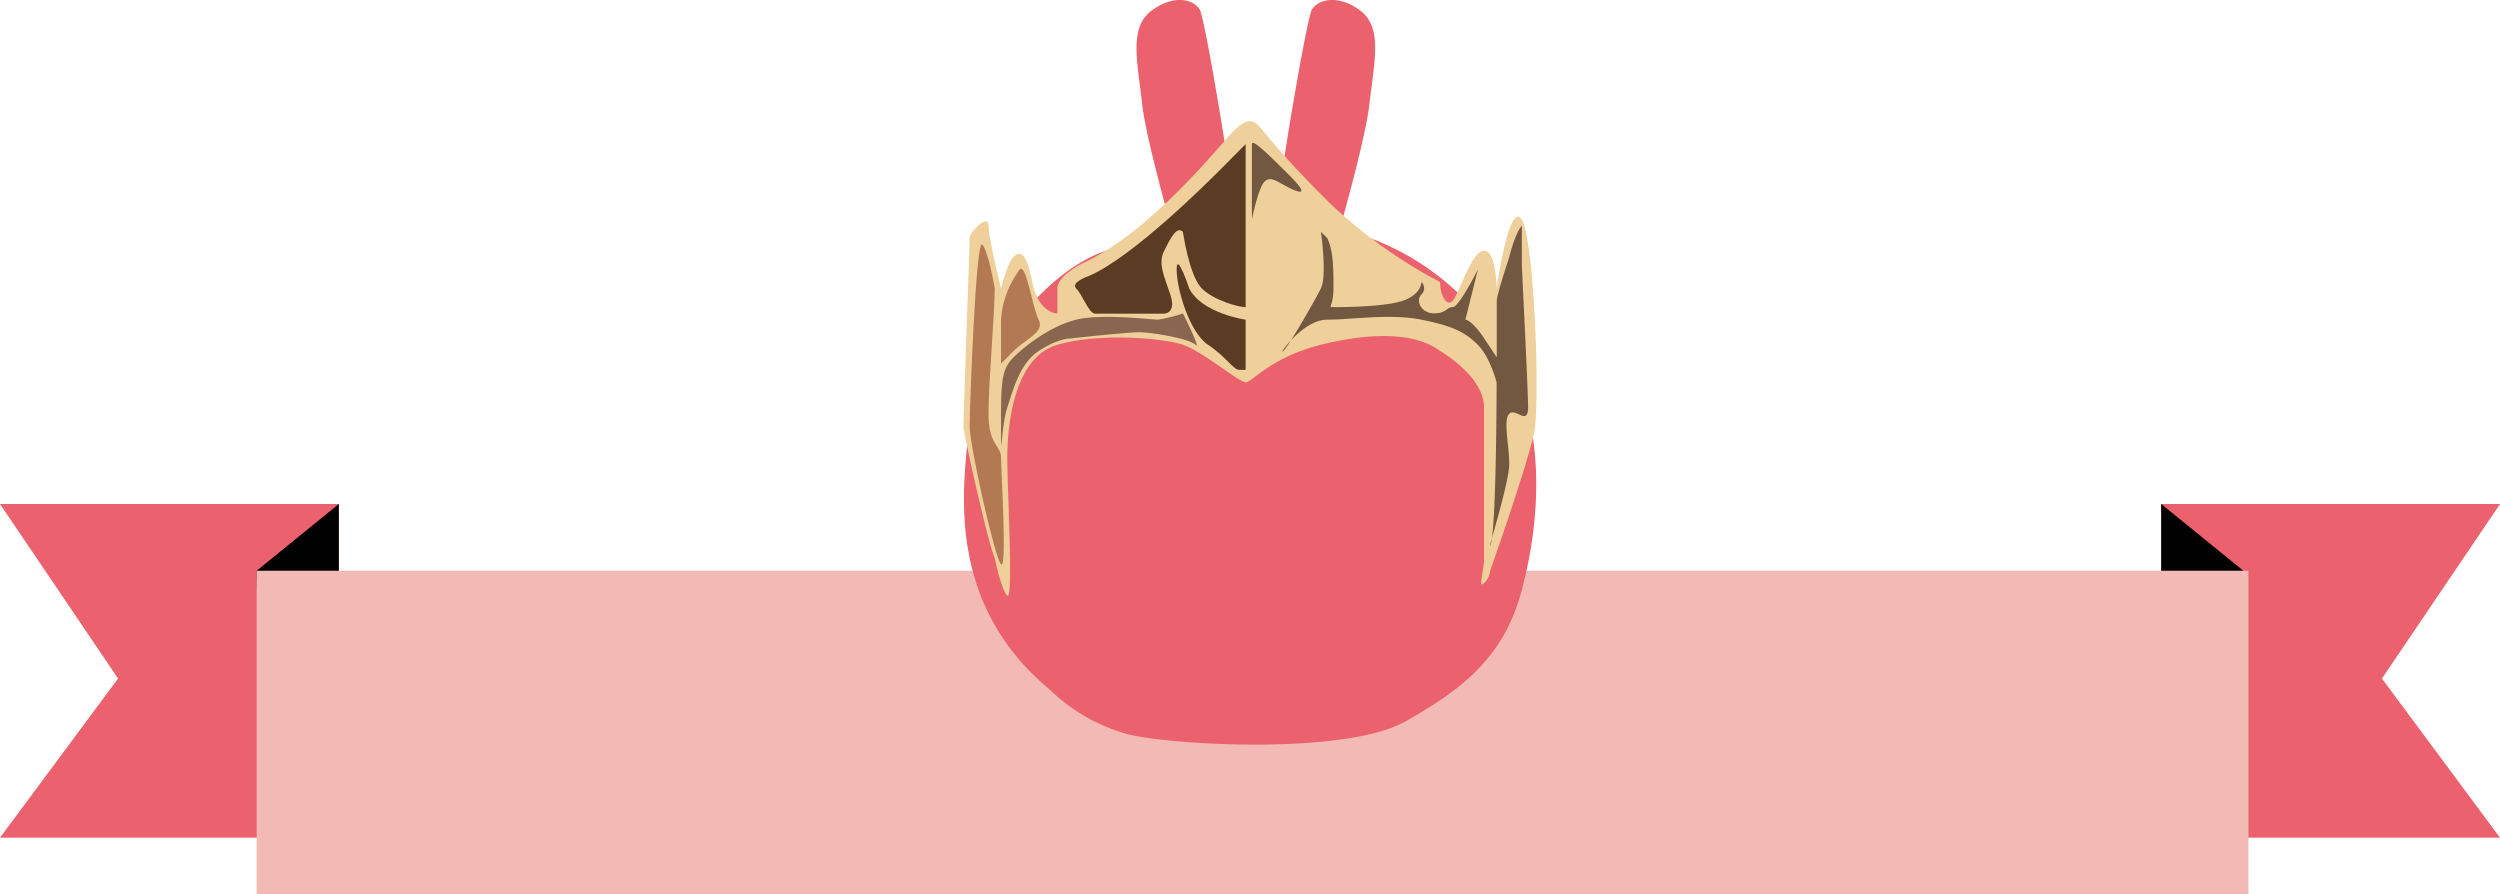 <svg xmlns="http://www.w3.org/2000/svg" viewBox="0 0 487 174.18"><defs><style>.cls-1{fill:#eb616d;}.cls-2{fill:#f3b9b4;}.cls-3{fill:#efcf9a;}.cls-4{fill:#5b3b24;}.cls-5{fill:#b27952;}.cls-6{fill:#8a654f;}.cls-7{fill:#725741;}</style></defs><title>rankTitle_3</title><g id="圖層_2" data-name="圖層 2"><g id="圖層_1-2" data-name="圖層 1"><polygon class="cls-1" points="66 163.18 0 163.18 23 132.18 0 98.18 66 98.18 66 163.18"/><polygon points="66 172.18 51 173.18 50 111.18 66 98.18 66 172.18"/><polygon class="cls-1" points="421 163.18 487 163.18 464 132.18 487 98.18 421 98.18 421 163.18"/><polygon points="421 172.18 436 173.18 437 111.18 421 98.18 421 172.18"/><rect class="cls-2" x="50" y="111.18" width="388" height="63"/><path class="cls-1" d="M293.23,68.88A50.3,50.3,0,0,0,261,44.6c2.33-8.36,5.2-19.28,5.75-24.24,1-8.62,2.64-15.14-1.92-18.41s-8.29-1.86-9.31,0S249.11,35.81,249.14,39a33.91,33.91,0,0,1-.4,4.19c-2.66,0-5.42,0-8.22.26a36.8,36.8,0,0,1-.44-4.45c0-3.22-5.32-35.22-6.34-37.08S229-1.31,224.43,2s-2.88,9.78-1.92,18.41c.57,5.08,3.55,16.38,5.91,24.81a87.87,87.87,0,0,0-14,4c-13,5-25.14,23.76-25.61,32.93s-6.25,34,15.69,52.19a35.43,35.43,0,0,0,15.22,8.7c8.9,2.17,42.47,4,54-2.48s19.21-12.74,22.64-25.32S301.67,84.1,293.23,68.88Z"/><path class="cls-3" d="M290.3,111.15s7.33-20.77,8.55-26.88,0-37.88-2.44-41.54-4.89,13.44-4.89,13.44,0-7.33-2.44-7.33-4.89,8.55-6.11,9.78-2.44-1.22-2.44-3.67a96.15,96.15,0,0,1-22-15.88c-9.78-9.78-12.22-13.44-13.44-14.66s-2.44-1.22-4.89,1.22-15.88,19.55-29.33,25.66c0,0-4.89,2.44-4.89,4.89v4.89s-3.67,0-4.89-6.11-2.44-6.11-3.67-4.89S195,56.17,195,56.17s-2.44-9.78-2.44-12.22-3.67,1.22-3.67,2.44-1.22,35.44-1.22,36.66,4.89,23.22,6.11,25.66c0,0,1.22,6.11,2.44,7.33s0-20.77,0-26.88,1.22-19.55,9.78-22,20.77-1.22,24.44,0,11,7.33,12.22,7.33,4.89-4.89,14.66-7.33,18.33-2.44,23.22,1.22c0,0,8.55,4.89,8.55,11v29.33c0,2.44-1.22,6.11,0,4.89A3.78,3.78,0,0,0,290.3,111.15Z"/><path class="cls-4" d="M242.65,62.28s-8.55-1.22-11-6.11c0,0-2.44-7.33-2.44-3.67s2.44,12.22,6.11,14.66,4.89,4.89,6.11,4.89h1.22Z"/><path class="cls-4" d="M230.43,45.17s1.22,8.55,3.67,11,7.33,3.67,8.55,3.67V28.07L237.76,33c-2.44,2.44-17.11,17.11-25.66,20.77,0,0-3.67,1.22-2.44,2.44s2.44,4.89,3.67,4.89h13.44s2.44,0,1.22-3.67-2.44-6.11-1.22-8.55S229.21,43.95,230.43,45.17Z"/><path class="cls-5" d="M195,70.83l2.44-2.44c2.44-2.44,6.11-3.67,4.89-6.11s-2.44-11-3.67-9.78A18.21,18.21,0,0,0,195,62.28Z"/><path class="cls-6" d="M208.44,65.94s11-1.22,13.44-1.22,9.78,1.22,11,2.44-2.44-6.11-2.44-6.11a27.72,27.72,0,0,1-4.89,1.22c-1.22,0-11-1.22-15.88,0s-9.78,4.89-12.22,7.33S195,74.5,195,83.05s0,0,1.22-3.67,2.44-8.55,6.11-11S208.44,65.94,208.44,65.94Z"/><path class="cls-5" d="M193.77,56.17s-1.22-7.33-2.44-8.55-2.44,31.77-2.44,35.44,4.89,25.66,6.11,26.88,0-18.33,0-20.77-2.44-2.44-2.44-8.55S193.77,61.06,193.77,56.17Z"/><path class="cls-7" d="M243.87,42.73s1.22-6.11,2.44-7.33,2.44,0,4.89,1.22,3.67,1.22,0-2.44-7.33-7.33-7.33-6.11Z"/><path class="cls-7" d="M290.3,106.27C289.76,107.36,294,94,294,90.38s-1.22-8.55,0-9.78,3.67,2.44,3.67-1.22-1.22-26.88-1.22-28.1V43.95s-1.22,1.22-2.44,6.11c0,0-2.44,7.33-2.44,8.55v11l-2.44-3.67c-2.44-3.67-3.67-3.67-3.67-3.67l2.44-9.78s-3.67,7.33-4.89,7.33-1.22,1.22-3.67,1.22-3.67-2.44-2.44-3.67a1.69,1.69,0,0,0,0-2.44s0,2.44-3.67,3.67S261,59.83,259.76,59.83s0,0,0-3.67,0-7.33-1.22-9.78l-1.22-1.22h0s1.22,8.55,0,11-6.11,11-7.33,12.22,3.67-6.11,8.55-6.11,12.22-1.22,18.33,0,8.55,2.44,11,4.89,3.67,7.33,3.67,7.33S291.53,103.82,290.3,106.27Z"/></g></g></svg>